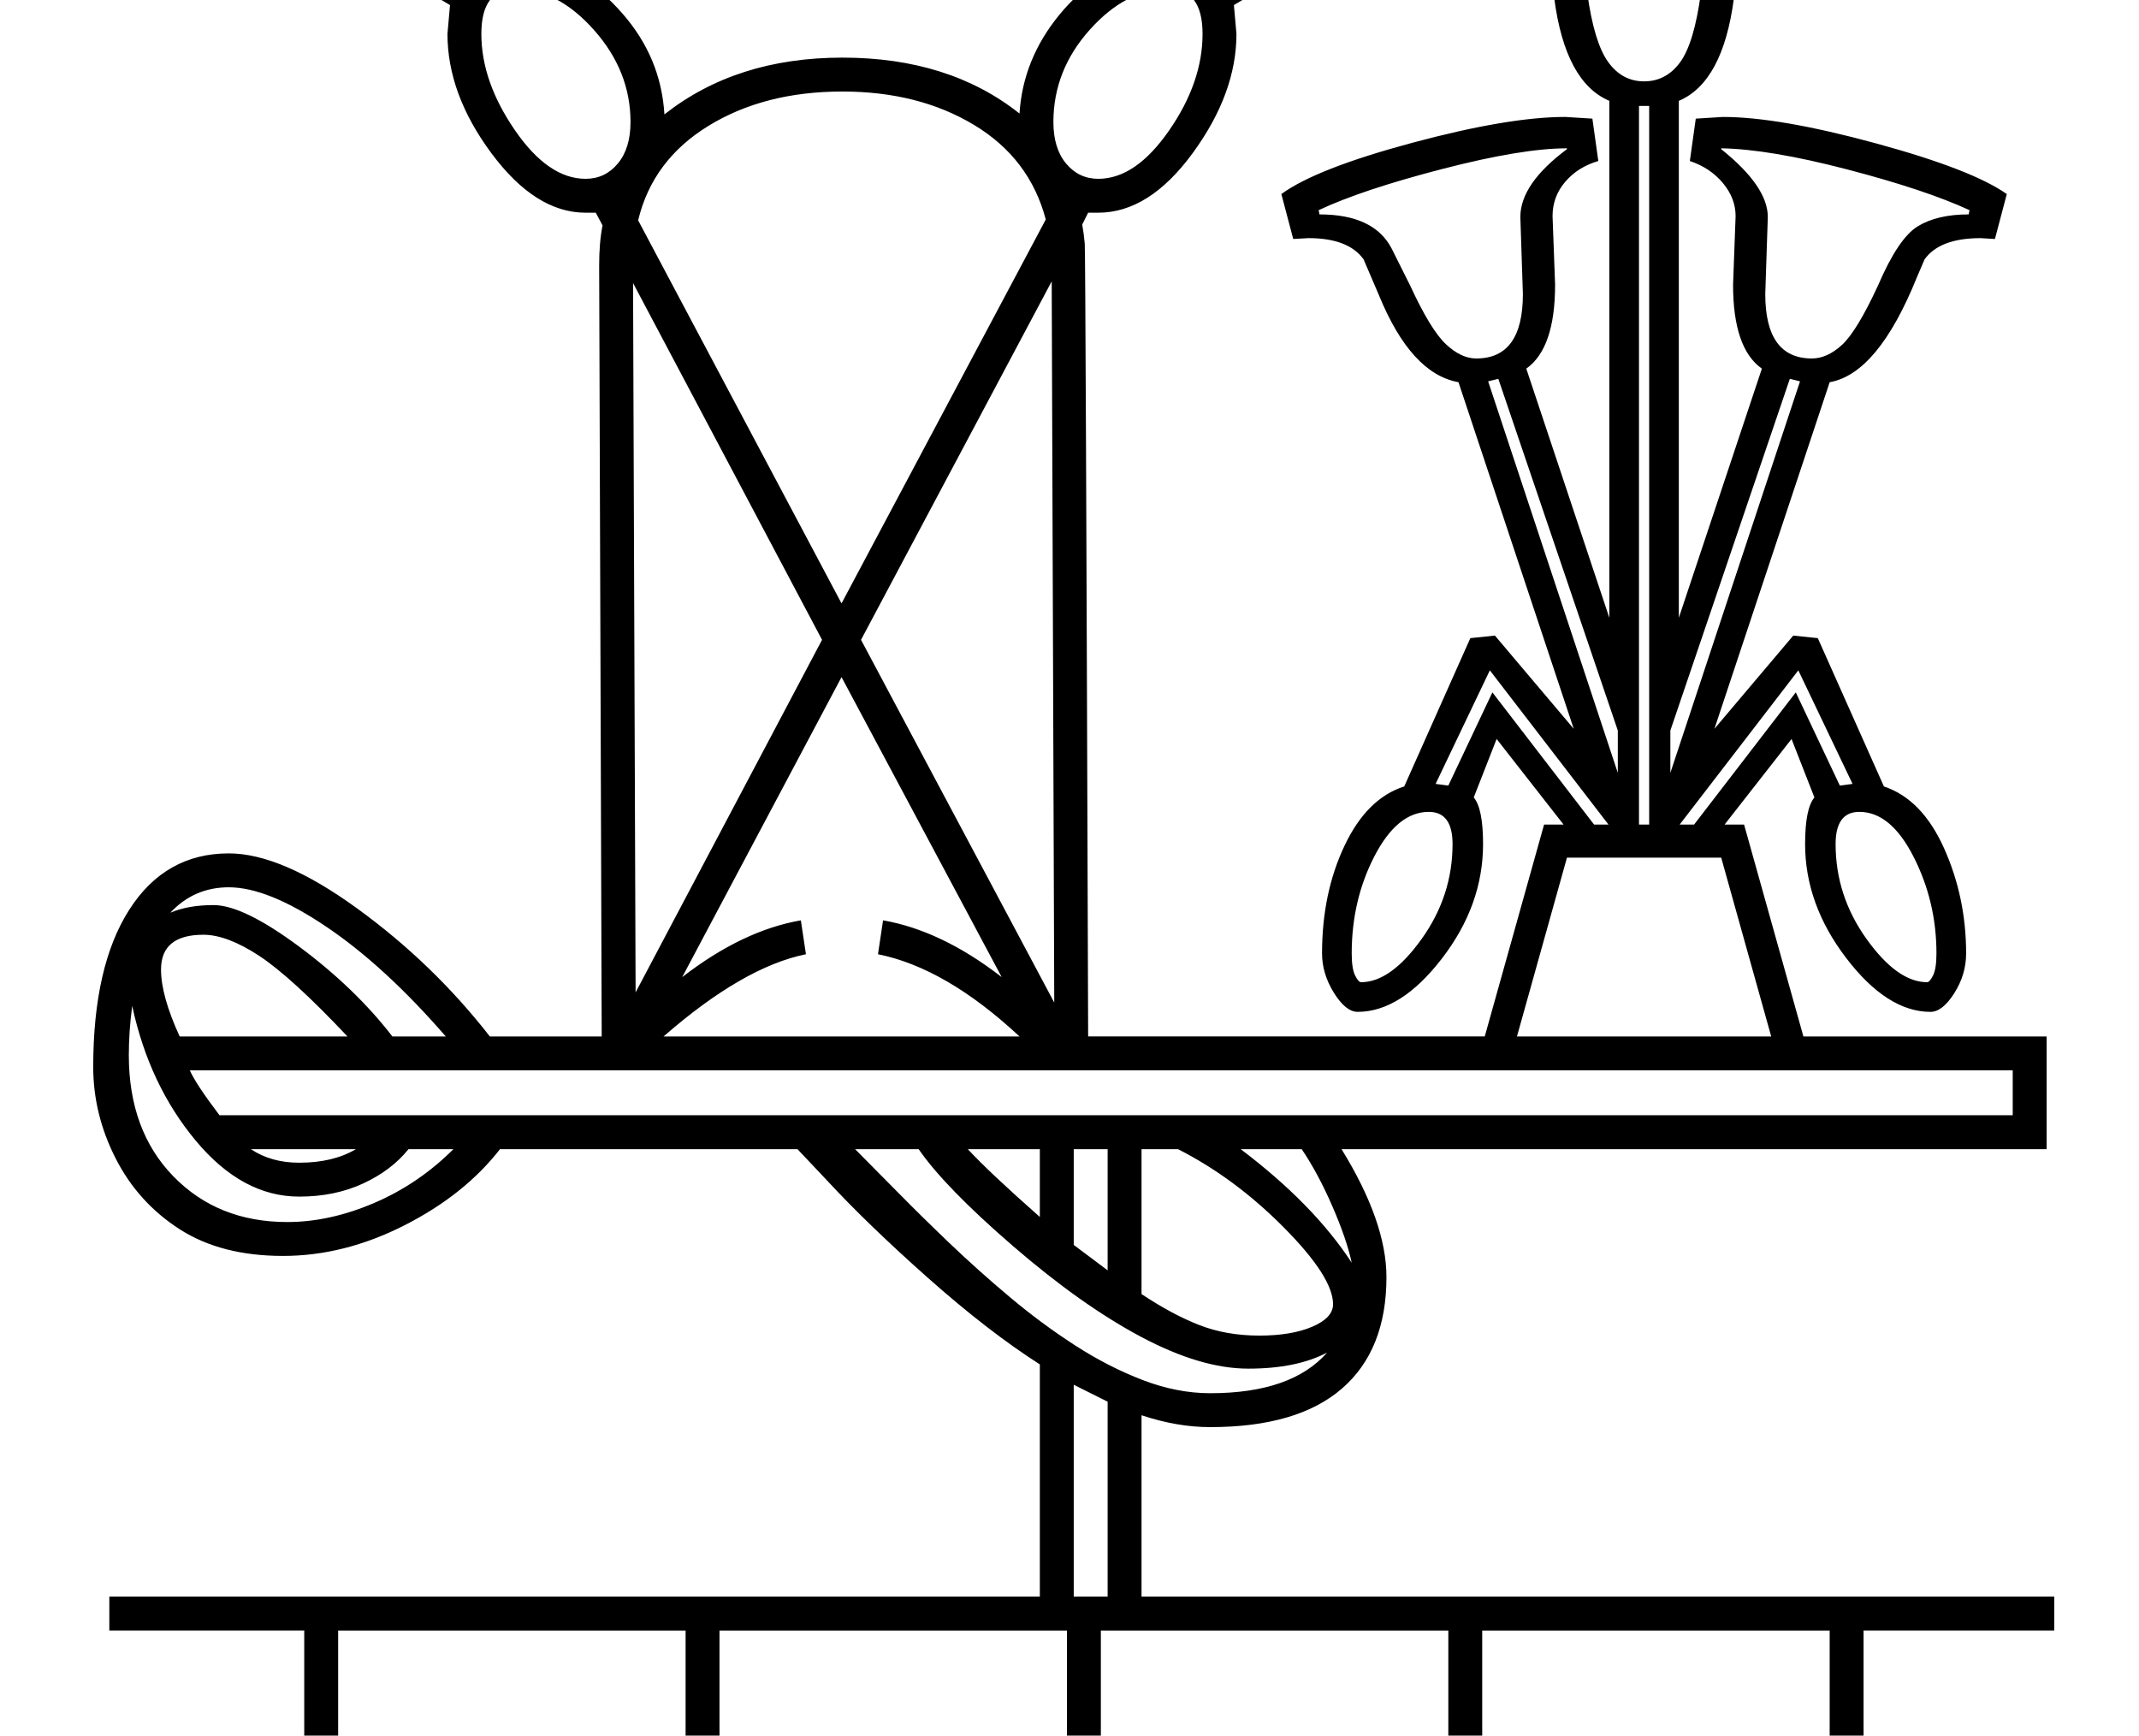 <?xml version="1.0" standalone="no"?>
<!DOCTYPE svg PUBLIC "-//W3C//DTD SVG 1.1//EN" "http://www.w3.org/Graphics/SVG/1.1/DTD/svg11.dtd" >
<svg xmlns="http://www.w3.org/2000/svg" xmlns:xlink="http://www.w3.org/1999/xlink" version="1.1" viewBox="-10 0 2524 2048">
  <g transform="scale(1, -1)" transform-origin="center">
   <path fill="currentColor"
d="M1930 2199q123 0 188 -23v-55q-66 -15 -74 -44l-8 -46q-13 -99 -65 -121v-610l98 294q-34 24 -34 99l3 81q0 21 -15 39t-39 26l7 50l32 2q66 0 180 -31t155 -60l-14 -53l-17 1q-48 0 -66 -25l-9 -21q-46 -114 -103 -124l-136 -409l93 110l29 -3l78 -175q45 -15 71 -73
t26 -124q0 -25 -14 -47t-28 -22q-51 0 -99.5 63.5t-48.5 134.5q0 42 11 55l-27 69l-79 -101h23l70 -250h287v-133h-832q53 -86 53 -151q0 -86 -52.5 -131.5t-155.5 -45.5q-39 0 -81 14v-214h1077v-40h-225v-170h225v-40h-225v-170h225v-40h-2295v40h230v170h-230v40h230v170
h-230v40h1098v274q-61 39 -132.5 102.5t-119.5 115.5l-34 36h-351q-42 -54 -113 -90t-143 -36q-73 0 -122 31.5t-75.5 83.5t-26.5 108q0 119 42.5 185.5t117.5 66.5q62 0 151.5 -65t156.5 -151h132l-3 910q0 27 4 47l-8 15h-12q-59 0 -111 70t-52 141l3 34l-77 46
q13 36 61 64.5t101 28.5q20 0 42 -4l-26 -79q57 -14 102.5 -66t49.5 -119q85 67 210 67q126 0 209 -66q4 64 47 116.5t105 67.5l-26 79q22 4 42 4q53 0 101 -28.5t61 -64.5l-77 -46l3 -34q0 -70 -51.5 -140.5t-111.5 -70.5h-12l-7 -14q2 -11 3 -22.5t4 -935.5h468l70 250h23
l-79 101l-27 -69q11 -13 11 -55q0 -72 -48.5 -135t-99.5 -63q-14 0 -28 22.5t-14 46.5q0 71 26.5 127t70.5 70l78 175l29 3l93 -110l-136 409q-56 10 -94 103l-18 42q-18 25 -65 25l-18 -1l-14 53q41 30 154.5 60.5t180.5 30.5l32 -2l7 -50q-24 -7 -39 -24.5t-15 -40.5
l3 -81q0 -75 -34 -99l98 -294v610q-52 22 -65 121l-8 46q-11 30 -74 44v55q65 23 188 23zM983 1317l241 453q-19 72 -84.5 111.5t-155.5 39.5q-92 0 -158 -40.5t-83 -111.5zM214 766q7 -16 35 -53h2116v53h-2151zM1006 1274l228 -428l-3 851zM737 1695l3 -837l220 416z
M1032 943q69 -12 140 -67l-189 354l-188 -354q71 55 140 67l6 -40q-74 -15 -168 -97h420q-87 81 -167 97zM389 -275h410v170h-410v-170zM1739 -275h410v170h-410v-170zM839 -65h410v170h-410v-170zM389 -65h410v170h-410v-170zM1289 -65h410v170h-410v-170zM1289 -275h410
v170h-410v-170zM839 -275h410v170h-410v-170zM1739 -65h410v170h-410v-170zM1780 806h300l-59 211h-182zM1563 490q0 32 -58 90.5t-125 92.5h-43v-171q36 -24 68 -36.5t71 -12.5q38 0 62.5 10.5t24.5 26.5zM2021 1854v-1q55 -44 55 -80l-3 -91q0 -76 55 -76q18 0 35.5 16
t42.5 70q24 56 47 70t60 14l1 5q-52 24 -144 48t-149 25zM1546 1781l1 -5q64 0 85 -40l22 -44q24 -52 42 -69t36 -17q55 0 55 76l-3 91q0 39 55 80v1q-53 0 -147.5 -24.5t-145.5 -48.5zM1930 1933q26 0 42.5 22.5t24.5 81.5l11 47q11 45 72 60v4q-68 12 -150 12t-150 -12v-4
q35 -10 51 -25t21 -35l11 -47q8 -58 24.5 -81t42.5 -23zM681 1818q23 0 38 18t15 49q0 60 -43 108.5t-93 48.5q-40 0 -40 -53q0 -56 39.5 -113.5t83.5 -57.5zM1286 1818q44 0 83.5 57t39.5 114q0 53 -40 53q-50 0 -93 -48t-43 -109q0 -31 15 -49t38 -18zM1556 433
q-36 -19 -93 -19q-56 0 -126.5 37.5t-151 107t-111.5 114.5h-75q21 -21 49.5 -50t62 -61t71 -63.5t77 -57t80 -41t79.5 -15.5q96 0 138 48zM180 885q0 -31 22 -79h198q-66 70 -104 95t-66 25q-50 0 -50 -41zM343 617q-67 0 -122 66t-75 159q-4 -30 -4 -58q0 -89 52.5 -143
t134.5 -54q50 0 102.5 22.5t93.5 63.5h-53q-20 -25 -53.5 -40.5t-75.5 -15.5zM1676 1071q-37 0 -64 -52t-27 -115q0 -18 4 -26t7 -8q35 0 71.5 51t36.5 112q0 38 -28 38zM2184 1071q-28 0 -28 -38q0 -61 36.5 -112t71.5 -51q3 0 7 8t4 26q0 61 -27 114t-64 53zM260 982
q-41 0 -69 -30q21 9 51 9q35 0 101 -49t110 -106h63q-72 83 -141 129.5t-115 46.5zM1936 1904h-12v-848h12v848zM1297 375l-40 20v-250h40v230zM1746 1579l153 -462v50l-141 415zM2102 1582l-141 -415v-50l153 462zM1257 560l40 -30v143h-40v-113zM2161 1102l15 2l-64 134
l-140 -182h17l120 156zM1751 1212l120 -156h17l-140 182l-64 -134l15 -2zM1585 539q-6 28 -23 67t-36 67h-72q86 -65 131 -134zM1132 673q26 -28 85 -80v80h-85zM343 657q40 0 67 16h-124q24 -16 57 -16z" />
  </g>

</svg>
